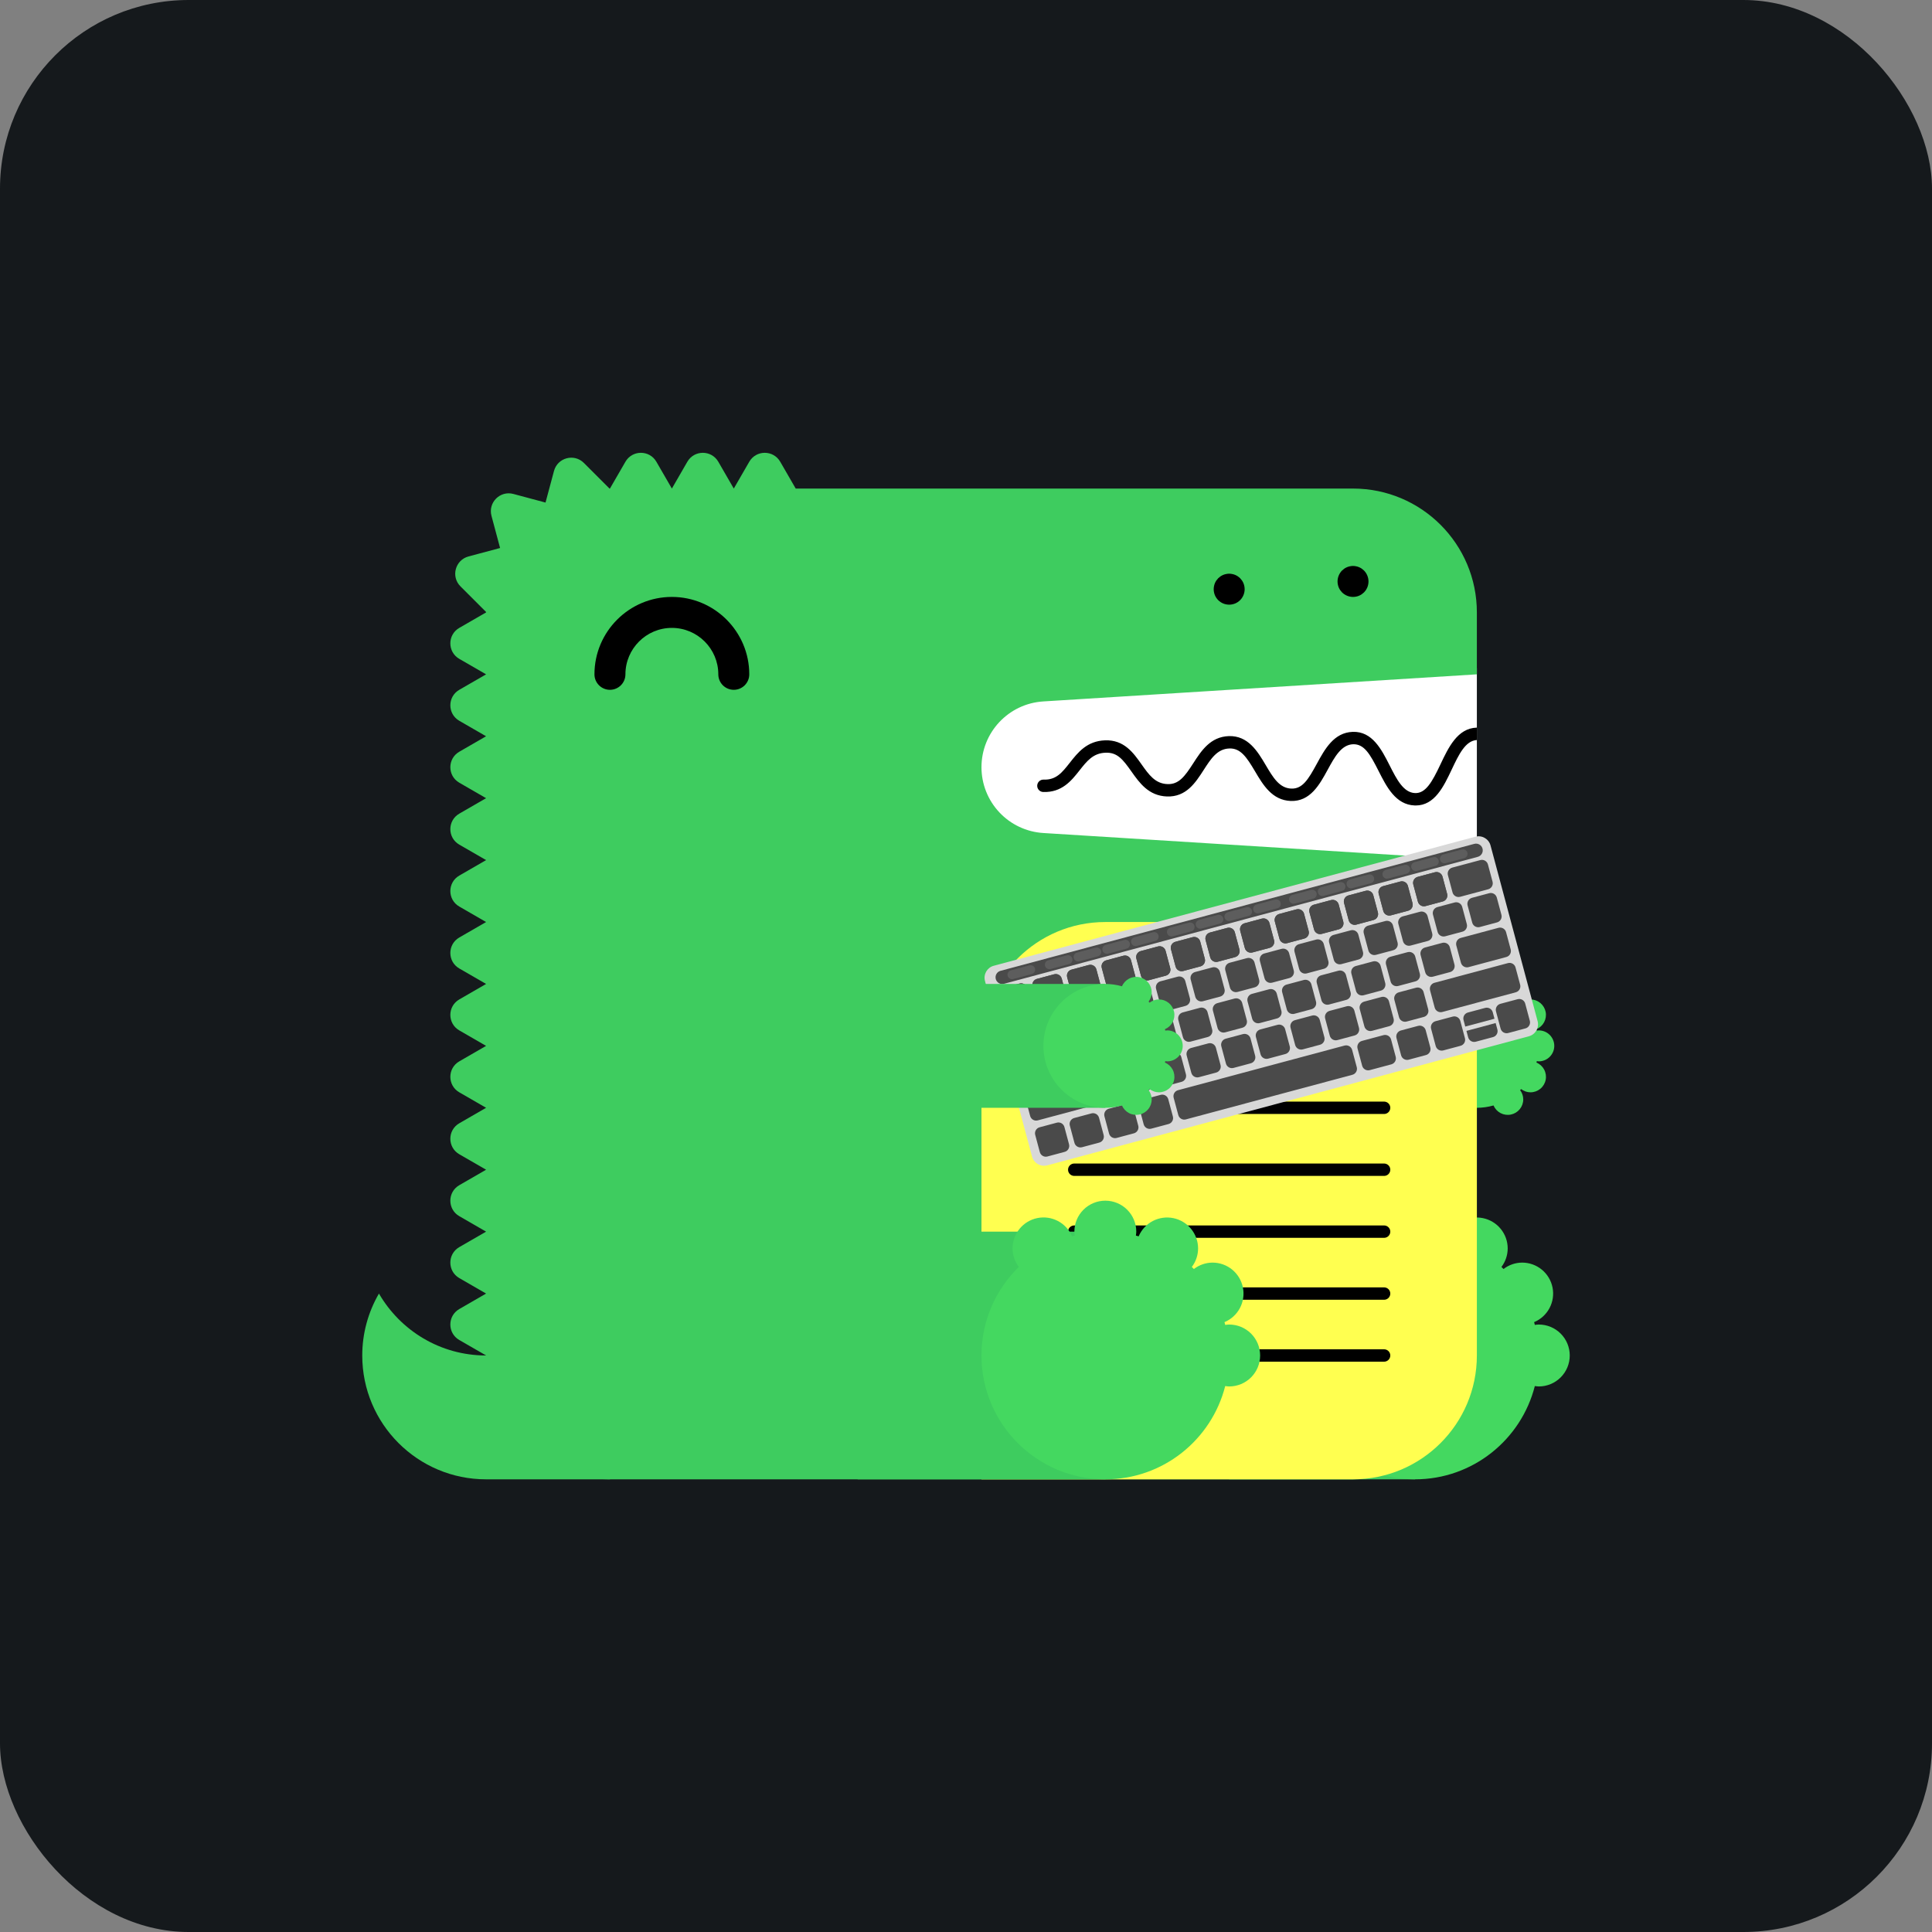 <svg width="256" height="256" viewBox="0 0 256 256" fill="none" xmlns="http://www.w3.org/2000/svg" id="docusaurus">
<rect x="0" y="0" width="256" height="256" fill="#808080" stroke="none"/>
<style>
#docusaurus {
    rect {fill: #15191C}

    @media (prefers-color-scheme: light) {
        rect {fill: #F4F2ED}
    }
}
</style>
<rect width="256" height="256" rx="25" fill="#15191C"/>
<path fill-rule="evenodd" clip-rule="evenodd" d="M126.769 88.532H195.692V116.43H126.769V88.532Z" fill="white"/>
<path fill-rule="evenodd" clip-rule="evenodd" d="M64.41 179.609C58.34 179.609 53.052 176.305 50.213 171.404C48.764 173.896 48 176.727 48 179.609C48 188.673 55.347 196.019 64.41 196.019H80.82V179.609H64.41Z" fill="#3ECC5F"/>
<path fill-rule="evenodd" clip-rule="evenodd" d="M138.24 92.943L195.692 89.353V81.148C195.692 72.084 188.345 64.737 179.282 64.737H105.436L103.385 61.185C102.472 59.605 100.194 59.605 99.282 61.185L97.231 64.737L95.18 61.185C94.268 59.605 91.989 59.605 91.077 61.185L89.026 64.737L86.974 61.185C86.063 59.605 83.783 59.605 82.872 61.185L80.82 64.737C80.802 64.737 80.786 64.74 80.767 64.74L77.369 61.342C76.08 60.053 73.88 60.642 73.407 62.404L72.284 66.592L68.024 65.45C66.261 64.978 64.651 66.589 65.123 68.351L66.264 72.612L62.078 73.734C60.315 74.206 59.725 76.408 61.014 77.697L64.413 81.095C64.413 81.112 64.41 81.13 64.41 81.148L60.857 83.199C59.278 84.111 59.278 86.39 60.857 87.302L64.41 89.353L60.857 91.404C59.278 92.316 59.278 94.595 60.857 95.507L64.41 97.558L60.857 99.609C59.278 100.521 59.278 102.8 60.857 103.712L64.41 105.763L60.857 107.814C59.278 108.726 59.278 111.005 60.857 111.917L64.41 113.968L60.857 116.019C59.278 116.931 59.278 119.21 60.857 120.122L64.41 122.173L60.857 124.225C59.278 125.136 59.278 127.416 60.857 128.327L64.41 130.378L60.857 132.43C59.278 133.341 59.278 135.621 60.857 136.532L64.41 138.584L60.857 140.635C59.278 141.546 59.278 143.826 60.857 144.737L64.41 146.789L60.857 148.84C59.278 149.752 59.278 152.031 60.857 152.943L64.41 154.994L60.857 157.045C59.278 157.957 59.278 160.236 60.857 161.148L64.41 163.199L60.857 165.25C59.278 166.162 59.278 168.441 60.857 169.353L64.41 171.404L60.857 173.455C59.278 174.367 59.278 176.646 60.857 177.558L64.41 179.609C64.41 188.673 71.757 196.019 80.82 196.019H179.282C188.345 196.019 195.692 188.673 195.692 179.609V113.968L138.24 110.378C136.022 110.239 133.941 109.26 132.42 107.641C130.898 106.021 130.051 103.883 130.051 101.661C130.051 97.048 133.637 93.231 138.24 92.943Z" fill="#3ECC5F"/>
<path fill-rule="evenodd" clip-rule="evenodd" d="M162.872 196.019H187.487V163.199H162.872V196.019Z" fill="#3ECC5F"/>
<path fill-rule="evenodd" clip-rule="evenodd" d="M203.897 175.507C203.718 175.507 203.546 175.537 203.373 175.559C203.342 175.436 203.312 175.312 203.278 175.189C204.152 174.824 204.873 174.167 205.318 173.33C205.763 172.493 205.904 171.528 205.718 170.599C205.532 169.669 205.03 168.833 204.297 168.232C203.564 167.631 202.646 167.302 201.698 167.302C200.802 167.305 199.933 167.604 199.224 168.152C199.133 168.059 199.041 167.967 198.949 167.876C199.485 167.171 199.776 166.311 199.778 165.425C199.778 164.48 199.451 163.564 198.853 162.832C198.255 162.1 197.422 161.597 196.496 161.408C195.57 161.219 194.607 161.355 193.77 161.794C192.933 162.234 192.273 162.948 191.902 163.818C191.781 163.783 191.659 163.754 191.537 163.723C191.559 163.55 191.59 163.379 191.59 163.199C191.59 162.111 191.158 161.067 190.388 160.298C189.619 159.529 188.575 159.096 187.487 159.096C186.399 159.096 185.356 159.529 184.586 160.298C183.817 161.067 183.385 162.111 183.385 163.199C183.385 163.379 183.415 163.55 183.437 163.723C183.316 163.754 183.193 163.783 183.072 163.818C182.702 162.947 182.043 162.23 181.205 161.79C180.368 161.349 179.404 161.212 178.477 161.401C177.55 161.59 176.716 162.094 176.119 162.828C175.521 163.561 175.195 164.479 175.196 165.425C175.196 166.348 175.511 167.19 176.025 167.876C172.976 170.856 171.077 175.009 171.077 179.609C171.077 188.673 178.424 196.019 187.487 196.019C195.15 196.019 201.567 190.76 203.373 183.659C203.546 183.681 203.718 183.712 203.897 183.712C204.986 183.712 206.029 183.28 206.798 182.51C207.568 181.741 208 180.697 208 179.609C208 178.521 207.568 177.478 206.798 176.708C206.029 175.939 204.986 175.507 203.897 175.507Z" fill="#44D860"/>
<path fill-rule="evenodd" clip-rule="evenodd" d="M171.077 146.789H195.692V130.378H171.077V146.789Z" fill="#3ECC5F"/>
<path fill-rule="evenodd" clip-rule="evenodd" d="M203.897 140.635C204.441 140.635 204.963 140.419 205.348 140.034C205.733 139.649 205.949 139.128 205.949 138.584C205.949 138.04 205.733 137.518 205.348 137.133C204.963 136.748 204.441 136.532 203.897 136.532C203.808 136.532 203.722 136.548 203.636 136.559C203.619 136.497 203.605 136.435 203.588 136.374C204.025 136.191 204.385 135.862 204.606 135.444C204.828 135.025 204.899 134.543 204.806 134.079C204.713 133.614 204.462 133.197 204.096 132.896C203.73 132.595 203.272 132.431 202.798 132.43C202.331 132.43 201.905 132.591 201.561 132.855C201.515 132.808 201.47 132.762 201.423 132.717C201.68 132.375 201.838 131.953 201.838 131.491C201.838 131.018 201.674 130.56 201.375 130.194C201.076 129.828 200.66 129.576 200.197 129.482C199.733 129.387 199.252 129.456 198.833 129.676C198.415 129.895 198.085 130.253 197.899 130.688C197.181 130.485 196.439 130.381 195.692 130.378C191.161 130.378 187.487 134.053 187.487 138.584C187.487 143.114 191.161 146.789 195.692 146.789C196.459 146.789 197.196 146.675 197.899 146.479C198.085 146.914 198.415 147.272 198.833 147.492C199.252 147.711 199.733 147.78 200.197 147.685C200.66 147.591 201.076 147.339 201.375 146.973C201.674 146.607 201.838 146.149 201.838 145.676C201.838 145.214 201.68 144.792 201.423 144.45C201.47 144.405 201.515 144.359 201.561 144.312C201.905 144.576 202.331 144.737 202.798 144.737C203.272 144.737 203.731 144.573 204.098 144.273C204.465 143.972 204.716 143.554 204.809 143.089C204.902 142.624 204.831 142.142 204.609 141.723C204.386 141.304 204.026 140.976 203.588 140.793C203.605 140.733 203.619 140.67 203.636 140.609C203.722 140.619 203.808 140.635 203.897 140.635Z" fill="#44D860"/>
<path fill-rule="evenodd" clip-rule="evenodd" d="M97.231 91.404C96.687 91.404 96.165 91.188 95.78 90.803C95.396 90.419 95.18 89.897 95.18 89.353C95.18 85.959 92.419 83.199 89.026 83.199C85.632 83.199 82.872 85.959 82.872 89.353C82.872 89.897 82.656 90.419 82.271 90.803C81.886 91.188 81.365 91.404 80.82 91.404C80.276 91.404 79.755 91.188 79.37 90.803C78.985 90.419 78.769 89.897 78.769 89.353C78.769 83.697 83.37 79.096 89.026 79.096C94.681 79.096 99.282 83.697 99.282 89.353C99.282 89.897 99.066 90.419 98.681 90.803C98.297 91.188 97.775 91.404 97.231 91.404Z" fill="black"/>
<path fill-rule="evenodd" clip-rule="evenodd" d="M130.051 196.019H179.282C188.345 196.019 195.692 188.673 195.692 179.609V122.173H146.462C137.398 122.173 130.051 129.52 130.051 138.584V196.019Z" fill="#FFFF50"/>
<path fill-rule="evenodd" clip-rule="evenodd" d="M183.401 147.609H142.343C142.125 147.609 141.916 147.523 141.762 147.369C141.608 147.215 141.522 147.006 141.522 146.789C141.522 146.571 141.608 146.362 141.762 146.209C141.916 146.055 142.125 145.968 142.343 145.968H183.401C183.619 145.968 183.827 146.055 183.981 146.209C184.135 146.362 184.222 146.571 184.222 146.789C184.222 147.006 184.135 147.215 183.981 147.369C183.827 147.523 183.619 147.609 183.401 147.609ZM183.401 164.019H142.343C142.125 164.019 141.916 163.933 141.762 163.779C141.608 163.625 141.522 163.417 141.522 163.199C141.522 162.981 141.608 162.773 141.762 162.619C141.916 162.465 142.125 162.378 142.343 162.378H183.401C183.619 162.378 183.827 162.465 183.981 162.619C184.135 162.773 184.222 162.981 184.222 163.199C184.222 163.417 184.135 163.625 183.981 163.779C183.827 163.933 183.619 164.019 183.401 164.019ZM183.401 180.43H142.343C142.125 180.43 141.916 180.343 141.762 180.189C141.608 180.036 141.522 179.827 141.522 179.609C141.522 179.392 141.608 179.183 141.762 179.029C141.916 178.875 142.125 178.789 142.343 178.789H183.401C183.619 178.789 183.827 178.875 183.981 179.029C184.135 179.183 184.222 179.392 184.222 179.609C184.222 179.827 184.135 180.036 183.981 180.189C183.827 180.343 183.619 180.43 183.401 180.43ZM183.401 139.557H142.343C142.125 139.557 141.916 139.47 141.762 139.316C141.608 139.163 141.522 138.954 141.522 138.736C141.522 138.519 141.608 138.31 141.762 138.156C141.916 138.002 142.125 137.916 142.343 137.916H183.401C183.619 137.916 183.827 138.002 183.981 138.156C184.135 138.31 184.222 138.519 184.222 138.736C184.222 138.954 184.135 139.163 183.981 139.316C183.827 139.47 183.619 139.557 183.401 139.557ZM183.401 155.814H142.343C142.125 155.814 141.916 155.728 141.762 155.574C141.608 155.42 141.522 155.211 141.522 154.994C141.522 154.776 141.608 154.568 141.762 154.414C141.916 154.26 142.125 154.173 142.343 154.173H183.401C183.619 154.173 183.827 154.26 183.981 154.414C184.135 154.568 184.222 154.776 184.222 154.994C184.222 155.211 184.135 155.42 183.981 155.574C183.827 155.728 183.619 155.814 183.401 155.814ZM183.401 172.225H142.343C142.125 172.225 141.916 172.138 141.762 171.984C141.608 171.83 141.522 171.622 141.522 171.404C141.522 171.186 141.608 170.978 141.762 170.824C141.916 170.67 142.125 170.584 142.343 170.584H183.401C183.619 170.584 183.827 170.67 183.981 170.824C184.135 170.978 184.222 171.186 184.222 171.404C184.222 171.622 184.135 171.83 183.981 171.984C183.827 172.138 183.619 172.225 183.401 172.225ZM195.692 96.418C195.682 96.418 195.674 96.413 195.664 96.414C193.129 96.5 191.929 99.037 190.871 101.274C189.767 103.613 188.912 105.133 187.513 105.087C185.963 105.031 185.077 103.28 184.138 101.427C183.06 99.299 181.829 96.885 179.245 96.975C176.746 97.061 175.542 99.268 174.48 101.215C173.351 103.289 172.582 104.55 171.099 104.492C169.518 104.435 168.678 103.011 167.705 101.363C166.622 99.529 165.369 97.466 162.835 97.537C160.378 97.621 159.171 99.493 158.106 101.147C156.98 102.895 156.19 103.96 154.689 103.896C153.07 103.839 152.234 102.657 151.266 101.29C150.18 99.753 148.956 98.013 146.43 98.098C144.027 98.18 142.82 99.714 141.756 101.066C140.745 102.35 139.956 103.366 138.286 103.302C138.068 103.294 137.857 103.373 137.697 103.521C137.538 103.669 137.444 103.875 137.436 104.093C137.428 104.31 137.507 104.522 137.655 104.681C137.804 104.841 138.009 104.935 138.227 104.943C140.702 105.025 141.956 103.466 143.045 102.081C144.011 100.854 144.844 99.795 146.485 99.739C148.066 99.672 148.807 100.654 149.927 102.237C150.992 103.742 152.199 105.449 154.63 105.537C157.176 105.622 158.401 103.719 159.486 102.035C160.455 100.531 161.292 99.232 162.891 99.177C164.362 99.122 165.163 100.285 166.292 102.197C167.356 104 168.561 106.042 171.04 106.132C173.604 106.221 174.842 103.983 175.921 102.001C176.856 100.288 177.738 98.67 179.301 98.616C180.772 98.581 181.539 99.924 182.674 102.168C183.734 104.263 184.936 106.636 187.454 106.727L187.592 106.73C190.106 106.73 191.299 104.207 192.355 101.976C193.29 99.998 194.174 98.136 195.692 98.059V96.418Z" fill="black"/>
<path fill-rule="evenodd" clip-rule="evenodd" d="M113.641 196.019H146.462V163.199H113.641V196.019Z" fill="#3ECC5F"/>
<path d="M195.494 110.869L131.676 127.969C130.8 128.203 130.281 129.103 130.515 129.979L136.752 153.253C136.987 154.129 137.886 154.648 138.762 154.414L202.58 137.314C203.455 137.079 203.975 136.179 203.74 135.304L197.504 112.029C197.269 111.154 196.369 110.634 195.494 110.869Z" fill="#D8D8D8"/>
<path d="M150.937 140.71L148.652 141.322C148.214 141.44 147.954 141.89 148.071 142.327L148.684 144.612C148.801 145.05 149.251 145.31 149.689 145.192L151.974 144.58C152.411 144.463 152.671 144.013 152.554 143.575L151.941 141.29C151.824 140.853 151.374 140.593 150.937 140.71Z" fill="#4A4A4A"/>
<path d="M155.523 139.481L153.238 140.093C152.8 140.211 152.541 140.661 152.658 141.098L153.27 143.383C153.387 143.821 153.837 144.081 154.275 143.963L156.56 143.351C156.998 143.234 157.257 142.784 157.14 142.346L156.528 140.061C156.411 139.624 155.961 139.364 155.523 139.481Z" fill="#4A4A4A"/>
<path d="M160.11 138.252L157.825 138.864C157.387 138.982 157.127 139.432 157.244 139.869L157.857 142.154C157.974 142.592 158.424 142.852 158.862 142.734L161.147 142.122C161.584 142.005 161.844 141.555 161.727 141.117L161.114 138.832C160.997 138.395 160.547 138.135 160.11 138.252Z" fill="#4A4A4A"/>
<path d="M164.696 137.023L162.411 137.635C161.973 137.753 161.714 138.203 161.831 138.64L162.443 140.925C162.56 141.363 163.01 141.623 163.448 141.506L165.733 140.893C166.171 140.776 166.431 140.326 166.313 139.888L165.701 137.603C165.584 137.166 165.134 136.906 164.696 137.023Z" fill="#4A4A4A"/>
<path d="M169.283 135.794L166.998 136.407C166.56 136.524 166.3 136.974 166.417 137.411L167.03 139.696C167.147 140.134 167.597 140.394 168.035 140.277L170.32 139.664C170.757 139.547 171.017 139.097 170.9 138.659L170.288 136.374C170.17 135.937 169.72 135.677 169.283 135.794Z" fill="#4A4A4A"/>
<path d="M173.869 134.565L171.584 135.178C171.146 135.295 170.887 135.745 171.004 136.182L171.616 138.467C171.733 138.905 172.183 139.165 172.621 139.048L174.906 138.435C175.344 138.318 175.604 137.868 175.486 137.43L174.874 135.146C174.757 134.708 174.307 134.448 173.869 134.565Z" fill="#4A4A4A"/>
<path d="M178.456 133.336L176.171 133.949C175.733 134.066 175.473 134.516 175.59 134.954L176.203 137.238C176.32 137.676 176.77 137.936 177.208 137.819L179.493 137.206C179.93 137.089 180.19 136.639 180.073 136.201L179.461 133.917C179.343 133.479 178.893 133.219 178.456 133.336Z" fill="#4A4A4A"/>
<path d="M183.042 132.107L180.757 132.72C180.319 132.837 180.06 133.287 180.177 133.725L180.789 136.01C180.907 136.447 181.356 136.707 181.794 136.59L184.079 135.977C184.517 135.86 184.777 135.41 184.659 134.973L184.047 132.688C183.93 132.25 183.48 131.99 183.042 132.107Z" fill="#4A4A4A"/>
<path d="M187.629 130.878L185.344 131.491C184.906 131.608 184.646 132.058 184.763 132.496L185.376 134.781C185.493 135.218 185.943 135.478 186.381 135.361L188.666 134.749C189.103 134.631 189.363 134.181 189.246 133.744L188.634 131.459C188.516 131.021 188.066 130.761 187.629 130.878Z" fill="#4A4A4A"/>
<path fill-rule="evenodd" clip-rule="evenodd" d="M136.469 144.587L146.207 141.978C146.417 141.922 146.641 141.951 146.829 142.06C147.018 142.169 147.155 142.348 147.212 142.558L147.824 144.843C147.88 145.053 147.851 145.277 147.742 145.465C147.633 145.654 147.454 145.791 147.244 145.848L137.506 148.457C137.296 148.513 137.072 148.483 136.884 148.375C136.695 148.266 136.558 148.087 136.501 147.876L135.889 145.592C135.833 145.381 135.862 145.157 135.971 144.969C136.08 144.78 136.259 144.643 136.469 144.587L136.469 144.587ZM190.073 130.224L199.811 127.615C200.021 127.559 200.245 127.588 200.434 127.697C200.622 127.806 200.76 127.985 200.816 128.195L201.428 130.479C201.484 130.69 201.455 130.914 201.346 131.102C201.237 131.29 201.058 131.428 200.848 131.484L191.109 134.094C190.899 134.15 190.675 134.121 190.486 134.012C190.298 133.903 190.16 133.724 190.104 133.514L189.492 131.229C189.436 131.018 189.465 130.795 189.574 130.606C189.683 130.418 189.862 130.28 190.072 130.224L190.073 130.224Z" fill="#4A4A4A"/>
<path fill-rule="evenodd" clip-rule="evenodd" d="M133.988 135.326L137.705 134.33C137.915 134.273 138.139 134.303 138.327 134.412C138.516 134.52 138.653 134.7 138.71 134.91L139.322 137.194C139.378 137.404 139.349 137.628 139.24 137.817C139.131 138.005 138.952 138.143 138.742 138.199L135.025 139.195C134.814 139.251 134.59 139.222 134.402 139.113C134.213 139.004 134.076 138.825 134.02 138.615L133.408 136.331C133.351 136.12 133.381 135.896 133.49 135.708C133.598 135.519 133.778 135.382 133.988 135.326Z" fill="#4A4A4A"/>
<path d="M142.292 133.1L140.007 133.713C139.569 133.83 139.31 134.28 139.427 134.718L140.039 137.003C140.157 137.44 140.606 137.7 141.044 137.583L143.329 136.97C143.767 136.853 144.027 136.403 143.909 135.966L143.297 133.681C143.18 133.243 142.73 132.983 142.292 133.1Z" fill="#4A4A4A"/>
<path d="M146.879 131.871L144.594 132.484C144.156 132.601 143.896 133.051 144.014 133.489L144.626 135.774C144.743 136.211 145.193 136.471 145.631 136.354L147.916 135.742C148.353 135.624 148.613 135.174 148.496 134.737L147.884 132.452C147.766 132.014 147.316 131.754 146.879 131.871Z" fill="#4A4A4A"/>
<path d="M151.465 130.643L149.18 131.255C148.743 131.372 148.483 131.822 148.6 132.26L149.212 134.545C149.33 134.982 149.78 135.242 150.217 135.125L152.502 134.513C152.94 134.395 153.2 133.945 153.082 133.508L152.47 131.223C152.353 130.785 151.903 130.525 151.465 130.643Z" fill="#4A4A4A"/>
<path d="M156.052 129.414L153.767 130.026C153.329 130.143 153.069 130.593 153.187 131.031L153.799 133.316C153.916 133.753 154.366 134.013 154.804 133.896L157.089 133.284C157.526 133.166 157.786 132.716 157.669 132.279L157.057 129.994C156.939 129.556 156.489 129.296 156.052 129.414Z" fill="#4A4A4A"/>
<path d="M160.638 128.185L158.353 128.797C157.916 128.914 157.656 129.364 157.773 129.802L158.385 132.087C158.503 132.524 158.953 132.784 159.39 132.667L161.675 132.055C162.113 131.937 162.373 131.487 162.255 131.05L161.643 128.765C161.526 128.327 161.076 128.067 160.638 128.185Z" fill="#4A4A4A"/>
<path d="M165.225 126.956L162.94 127.568C162.502 127.685 162.242 128.135 162.36 128.573L162.972 130.858C163.089 131.295 163.539 131.555 163.977 131.438L166.262 130.826C166.699 130.708 166.959 130.259 166.842 129.821L166.23 127.536C166.112 127.098 165.662 126.838 165.225 126.956Z" fill="#4A4A4A"/>
<path d="M169.811 125.727L167.526 126.339C167.089 126.456 166.829 126.906 166.946 127.344L167.558 129.629C167.676 130.067 168.126 130.326 168.563 130.209L170.848 129.597C171.286 129.479 171.546 129.03 171.428 128.592L170.816 126.307C170.699 125.869 170.249 125.609 169.811 125.727Z" fill="#4A4A4A"/>
<path d="M174.398 124.498L172.113 125.11C171.675 125.227 171.415 125.677 171.533 126.115L172.145 128.4C172.262 128.838 172.712 129.097 173.15 128.98L175.435 128.368C175.872 128.251 176.132 127.801 176.015 127.363L175.403 125.078C175.285 124.64 174.835 124.38 174.398 124.498Z" fill="#4A4A4A"/>
<path d="M178.983 123.269L176.699 123.881C176.261 123.999 176.001 124.448 176.118 124.886L176.731 127.171C176.848 127.609 177.298 127.869 177.736 127.751L180.02 127.139C180.458 127.022 180.718 126.572 180.601 126.134L179.988 123.849C179.871 123.411 179.421 123.152 178.983 123.269Z" fill="#4A4A4A"/>
<path d="M183.57 122.04L181.285 122.652C180.847 122.77 180.588 123.22 180.705 123.657L181.317 125.942C181.434 126.38 181.884 126.64 182.322 126.522L184.607 125.91C185.045 125.793 185.304 125.343 185.187 124.905L184.575 122.62C184.458 122.183 184.008 121.923 183.57 122.04Z" fill="#4A4A4A"/>
<path d="M188.156 120.811L185.872 121.423C185.434 121.541 185.174 121.991 185.291 122.428L185.904 124.713C186.021 125.151 186.471 125.411 186.909 125.293L189.193 124.681C189.631 124.564 189.891 124.114 189.774 123.676L189.161 121.391C189.044 120.954 188.594 120.694 188.156 120.811Z" fill="#4A4A4A"/>
<path d="M192.743 119.582L190.458 120.194C190.02 120.312 189.761 120.762 189.878 121.199L190.49 123.484C190.607 123.922 191.057 124.182 191.495 124.064L193.78 123.452C194.218 123.335 194.477 122.885 194.36 122.447L193.748 120.162C193.631 119.725 193.181 119.465 192.743 119.582Z" fill="#4A4A4A"/>
<path d="M197.33 118.353L195.045 118.965C194.607 119.083 194.347 119.533 194.464 119.97L195.077 122.255C195.194 122.693 195.644 122.953 196.082 122.836L198.366 122.223C198.804 122.106 199.064 121.656 198.947 121.218L198.334 118.933C198.217 118.496 197.767 118.236 197.33 118.353Z" fill="#4A4A4A"/>
<path fill-rule="evenodd" clip-rule="evenodd" d="M197.191 117.835L193.473 118.831C193.263 118.887 193.039 118.858 192.85 118.749C192.662 118.64 192.524 118.461 192.468 118.251L191.856 115.966C191.799 115.756 191.829 115.532 191.938 115.343C192.046 115.155 192.226 115.017 192.436 114.961L196.154 113.965C196.364 113.909 196.588 113.938 196.776 114.047C196.965 114.156 197.102 114.335 197.159 114.545L197.771 116.83C197.827 117.04 197.798 117.264 197.689 117.453C197.58 117.641 197.401 117.779 197.191 117.835Z" fill="#4A4A4A"/>
<path d="M188.886 120.06L191.171 119.448C191.609 119.331 191.869 118.881 191.751 118.443L191.139 116.158C191.022 115.72 190.572 115.46 190.134 115.578L187.849 116.19C187.412 116.307 187.152 116.757 187.269 117.195L187.881 119.48C187.999 119.918 188.449 120.177 188.886 120.06Z" fill="#4A4A4A"/>
<path d="M184.3 121.289L186.585 120.677C187.022 120.559 187.282 120.11 187.165 119.672L186.553 117.387C186.435 116.949 185.985 116.689 185.548 116.807L183.263 117.419C182.825 117.536 182.565 117.986 182.683 118.424L183.295 120.709C183.412 121.147 183.862 121.406 184.3 121.289Z" fill="#4A4A4A"/>
<path d="M179.713 122.518L181.998 121.906C182.436 121.788 182.696 121.339 182.578 120.901L181.966 118.616C181.849 118.178 181.399 117.918 180.961 118.036L178.676 118.648C178.239 118.765 177.979 119.215 178.096 119.653L178.708 121.938C178.826 122.375 179.276 122.635 179.713 122.518Z" fill="#4A4A4A"/>
<path d="M175.127 123.747L177.412 123.135C177.849 123.017 178.109 122.567 177.992 122.13L177.38 119.845C177.262 119.407 176.812 119.147 176.375 119.265L174.09 119.877C173.652 119.994 173.392 120.444 173.51 120.882L174.122 123.167C174.239 123.604 174.689 123.864 175.127 123.747Z" fill="#4A4A4A"/>
<path d="M170.54 124.976L172.825 124.364C173.263 124.246 173.523 123.796 173.405 123.359L172.793 121.074C172.676 120.636 172.226 120.376 171.788 120.494L169.503 121.106C169.066 121.223 168.806 121.673 168.923 122.111L169.535 124.396C169.653 124.833 170.102 125.093 170.54 124.976Z" fill="#4A4A4A"/>
<path d="M165.954 126.205L168.239 125.593C168.676 125.475 168.936 125.025 168.819 124.588L168.207 122.303C168.089 121.865 167.639 121.605 167.202 121.723L164.917 122.335C164.479 122.452 164.219 122.902 164.337 123.34L164.949 125.625C165.066 126.062 165.516 126.322 165.954 126.205Z" fill="#4A4A4A"/>
<path d="M161.367 127.434L163.652 126.822C164.09 126.704 164.35 126.254 164.232 125.817L163.62 123.532C163.503 123.094 163.053 122.834 162.615 122.951L160.33 123.564C159.892 123.681 159.633 124.131 159.75 124.569L160.362 126.854C160.48 127.291 160.929 127.551 161.367 127.434Z" fill="#4A4A4A"/>
<path d="M156.781 128.663L159.066 128.05C159.503 127.933 159.763 127.483 159.646 127.046L159.034 124.761C158.916 124.323 158.466 124.063 158.029 124.18L155.744 124.793C155.306 124.91 155.046 125.36 155.164 125.798L155.776 128.083C155.893 128.52 156.343 128.78 156.781 128.663Z" fill="#4A4A4A"/>
<path d="M152.194 129.892L154.479 129.279C154.917 129.162 155.177 128.712 155.059 128.274L154.447 125.99C154.33 125.552 153.88 125.292 153.442 125.409L151.157 126.022C150.719 126.139 150.46 126.589 150.577 127.027L151.189 129.311C151.307 129.749 151.756 130.009 152.194 129.892Z" fill="#4A4A4A"/>
<path d="M147.608 131.121L149.893 130.508C150.33 130.391 150.59 129.941 150.473 129.503L149.861 127.219C149.743 126.781 149.293 126.521 148.856 126.638L146.571 127.251C146.133 127.368 145.873 127.818 145.99 128.255L146.603 130.54C146.72 130.978 147.17 131.238 147.608 131.121Z" fill="#4A4A4A"/>
<path d="M143.021 132.35L145.306 131.737C145.744 131.62 146.004 131.17 145.886 130.732L145.274 128.447C145.157 128.01 144.707 127.75 144.269 127.867L141.984 128.48C141.546 128.597 141.287 129.047 141.404 129.484L142.016 131.769C142.133 132.207 142.583 132.467 143.021 132.35Z" fill="#4A4A4A"/>
<path d="M138.435 133.579L140.72 132.966C141.157 132.849 141.417 132.399 141.3 131.961L140.687 129.676C140.57 129.239 140.12 128.979 139.683 129.096L137.398 129.708C136.96 129.826 136.7 130.276 136.817 130.713L137.43 132.998C137.547 133.436 137.997 133.696 138.435 133.579Z" fill="#4A4A4A"/>
<path d="M133.849 134.807L136.134 134.195C136.572 134.078 136.831 133.628 136.714 133.19L136.102 130.905C135.984 130.467 135.535 130.208 135.097 130.325L132.812 130.937C132.374 131.055 132.114 131.504 132.232 131.942L132.844 134.227C132.961 134.665 133.411 134.925 133.849 134.807Z" fill="#4A4A4A"/>
<path d="M188.886 120.06L191.171 119.448C191.609 119.331 191.869 118.881 191.751 118.443L191.139 116.158C191.022 115.72 190.572 115.46 190.134 115.578L187.849 116.19C187.412 116.307 187.152 116.757 187.269 117.195L187.881 119.48C187.999 119.918 188.449 120.177 188.886 120.06Z" fill="#4A4A4A"/>
<path d="M184.3 121.289L186.585 120.677C187.022 120.559 187.282 120.11 187.165 119.672L186.553 117.387C186.435 116.949 185.985 116.689 185.548 116.807L183.263 117.419C182.825 117.536 182.565 117.986 182.683 118.424L183.295 120.709C183.412 121.147 183.862 121.406 184.3 121.289Z" fill="#4A4A4A"/>
<path d="M179.713 122.518L181.998 121.906C182.436 121.788 182.696 121.339 182.578 120.901L181.966 118.616C181.849 118.178 181.399 117.918 180.961 118.036L178.676 118.648C178.239 118.765 177.979 119.215 178.096 119.653L178.708 121.938C178.826 122.375 179.276 122.635 179.713 122.518Z" fill="#4A4A4A"/>
<path d="M175.127 123.747L177.412 123.135C177.849 123.017 178.109 122.567 177.992 122.13L177.38 119.845C177.262 119.407 176.812 119.147 176.375 119.265L174.09 119.877C173.652 119.994 173.392 120.444 173.51 120.882L174.122 123.167C174.239 123.604 174.689 123.864 175.127 123.747Z" fill="#4A4A4A"/>
<path d="M170.54 124.976L172.825 124.364C173.263 124.246 173.523 123.796 173.405 123.359L172.793 121.074C172.676 120.636 172.226 120.376 171.788 120.494L169.503 121.106C169.066 121.223 168.806 121.673 168.923 122.111L169.535 124.396C169.653 124.833 170.102 125.093 170.54 124.976Z" fill="#4A4A4A"/>
<path d="M165.954 126.205L168.239 125.593C168.676 125.475 168.936 125.025 168.819 124.588L168.207 122.303C168.089 121.865 167.639 121.605 167.202 121.723L164.917 122.335C164.479 122.452 164.219 122.902 164.337 123.34L164.949 125.625C165.066 126.062 165.516 126.322 165.954 126.205Z" fill="#4A4A4A"/>
<path d="M161.367 127.434L163.652 126.822C164.09 126.704 164.35 126.254 164.232 125.817L163.62 123.532C163.503 123.094 163.053 122.834 162.615 122.951L160.33 123.564C159.892 123.681 159.633 124.131 159.75 124.569L160.362 126.854C160.48 127.291 160.929 127.551 161.367 127.434Z" fill="#4A4A4A"/>
<path d="M156.781 128.663L159.066 128.05C159.503 127.933 159.763 127.483 159.646 127.046L159.034 124.761C158.916 124.323 158.466 124.063 158.029 124.18L155.744 124.793C155.306 124.91 155.046 125.36 155.164 125.798L155.776 128.083C155.893 128.52 156.343 128.78 156.781 128.663Z" fill="#4A4A4A"/>
<path d="M152.194 129.892L154.479 129.279C154.917 129.162 155.177 128.712 155.059 128.274L154.447 125.99C154.33 125.552 153.88 125.292 153.442 125.409L151.157 126.022C150.719 126.139 150.46 126.589 150.577 127.027L151.189 129.311C151.307 129.749 151.756 130.009 152.194 129.892Z" fill="#4A4A4A"/>
<path d="M147.608 131.121L149.893 130.508C150.33 130.391 150.59 129.941 150.473 129.503L149.861 127.219C149.743 126.781 149.293 126.521 148.856 126.638L146.571 127.251C146.133 127.368 145.873 127.818 145.99 128.255L146.603 130.54C146.72 130.978 147.17 131.238 147.608 131.121Z" fill="#4A4A4A"/>
<path d="M143.021 132.35L145.306 131.737C145.744 131.62 146.004 131.17 145.886 130.732L145.274 128.447C145.157 128.01 144.707 127.75 144.269 127.867L141.984 128.48C141.546 128.597 141.287 129.047 141.404 129.484L142.016 131.769C142.133 132.207 142.583 132.467 143.021 132.35Z" fill="#4A4A4A"/>
<path d="M138.435 133.579L140.72 132.966C141.157 132.849 141.417 132.399 141.3 131.961L140.687 129.676C140.57 129.239 140.12 128.979 139.683 129.096L137.398 129.708C136.96 129.826 136.7 130.276 136.817 130.713L137.43 132.998C137.547 133.436 137.997 133.696 138.435 133.579Z" fill="#4A4A4A"/>
<path d="M133.849 134.807L136.134 134.195C136.572 134.078 136.831 133.628 136.714 133.19L136.102 130.905C135.984 130.467 135.535 130.208 135.097 130.325L132.812 130.937C132.374 131.055 132.114 131.504 132.232 131.942L132.844 134.227C132.961 134.665 133.411 134.925 133.849 134.807Z" fill="#4A4A4A"/>
<path fill-rule="evenodd" clip-rule="evenodd" d="M135.217 139.911L140.511 138.493C140.721 138.436 140.945 138.466 141.133 138.575C141.322 138.684 141.459 138.863 141.516 139.073L142.128 141.358C142.184 141.568 142.155 141.792 142.046 141.98C141.937 142.169 141.758 142.306 141.548 142.363L136.253 143.781C136.043 143.838 135.819 143.808 135.631 143.699C135.442 143.591 135.305 143.411 135.249 143.201L134.637 140.917C134.58 140.707 134.61 140.483 134.718 140.294C134.827 140.106 135.007 139.968 135.217 139.912L135.217 139.911Z" fill="#4A4A4A"/>
<path d="M145.241 137.225L142.956 137.838C142.518 137.955 142.258 138.405 142.376 138.842L142.988 141.127C143.105 141.565 143.555 141.825 143.993 141.708L146.278 141.095C146.715 140.978 146.975 140.528 146.858 140.09L146.246 137.806C146.128 137.368 145.678 137.108 145.241 137.225Z" fill="#4A4A4A"/>
<path d="M149.827 135.996L147.542 136.609C147.105 136.726 146.845 137.176 146.962 137.614L147.574 139.898C147.692 140.336 148.142 140.596 148.579 140.479L150.864 139.866C151.302 139.749 151.562 139.299 151.444 138.861L150.832 136.577C150.715 136.139 150.265 135.879 149.827 135.996Z" fill="#4A4A4A"/>
<path d="M154.414 134.767L152.129 135.38C151.691 135.497 151.431 135.947 151.549 136.385L152.161 138.67C152.278 139.107 152.728 139.367 153.166 139.25L155.451 138.637C155.888 138.52 156.148 138.07 156.031 137.633L155.419 135.348C155.301 134.91 154.851 134.65 154.414 134.767Z" fill="#4A4A4A"/>
<path d="M159 133.538L156.715 134.151C156.278 134.268 156.018 134.718 156.135 135.156L156.747 137.441C156.865 137.878 157.315 138.138 157.752 138.021L160.037 137.409C160.475 137.291 160.735 136.841 160.617 136.404L160.005 134.119C159.888 133.681 159.438 133.421 159 133.538Z" fill="#4A4A4A"/>
<path d="M163.587 132.31L161.302 132.922C160.864 133.039 160.604 133.489 160.722 133.927L161.334 136.212C161.451 136.649 161.901 136.909 162.339 136.792L164.624 136.18C165.061 136.062 165.321 135.612 165.204 135.175L164.592 132.89C164.474 132.452 164.024 132.192 163.587 132.31Z" fill="#4A4A4A"/>
<path d="M168.173 131.081L165.888 131.693C165.451 131.81 165.191 132.26 165.308 132.698L165.92 134.983C166.038 135.42 166.488 135.68 166.925 135.563L169.21 134.951C169.648 134.833 169.908 134.383 169.79 133.946L169.178 131.661C169.061 131.223 168.611 130.963 168.173 131.081Z" fill="#4A4A4A"/>
<path d="M172.76 129.852L170.475 130.464C170.037 130.581 169.777 131.031 169.895 131.469L170.507 133.754C170.624 134.191 171.074 134.451 171.512 134.334L173.797 133.722C174.234 133.604 174.494 133.154 174.377 132.717L173.765 130.432C173.647 129.994 173.198 129.734 172.76 129.852Z" fill="#4A4A4A"/>
<path d="M177.346 128.623L175.061 129.235C174.623 129.352 174.363 129.802 174.48 130.24L175.093 132.525C175.21 132.963 175.66 133.222 176.098 133.105L178.382 132.493C178.82 132.376 179.08 131.926 178.963 131.488L178.35 129.203C178.233 128.765 177.783 128.506 177.346 128.623Z" fill="#4A4A4A"/>
<path d="M181.932 127.394L179.647 128.006C179.209 128.123 178.95 128.573 179.067 129.011L179.679 131.296C179.796 131.734 180.246 131.994 180.684 131.876L182.969 131.264C183.407 131.147 183.666 130.697 183.549 130.259L182.937 127.974C182.82 127.536 182.37 127.277 181.932 127.394Z" fill="#4A4A4A"/>
<path d="M186.519 126.165L184.234 126.777C183.796 126.895 183.536 127.344 183.653 127.782L184.266 130.067C184.383 130.505 184.833 130.765 185.271 130.647L187.556 130.035C187.993 129.918 188.253 129.468 188.136 129.03L187.523 126.745C187.406 126.307 186.956 126.048 186.519 126.165Z" fill="#4A4A4A"/>
<path d="M191.105 124.936L188.82 125.548C188.382 125.666 188.123 126.115 188.24 126.553L188.852 128.838C188.969 129.276 189.419 129.536 189.857 129.418L192.142 128.806C192.58 128.689 192.84 128.239 192.722 127.801L192.11 125.516C191.993 125.078 191.543 124.819 191.105 124.936Z" fill="#4A4A4A"/>
<path fill-rule="evenodd" clip-rule="evenodd" d="M193.551 124.281L198.558 122.939C198.768 122.883 198.992 122.912 199.181 123.021C199.369 123.13 199.507 123.309 199.563 123.519L200.175 125.804C200.232 126.014 200.202 126.238 200.093 126.427C199.985 126.615 199.805 126.753 199.595 126.809L194.587 128.151C194.377 128.207 194.153 128.178 193.964 128.069C193.776 127.96 193.639 127.781 193.582 127.571L192.97 125.287C192.914 125.076 192.943 124.852 193.052 124.664C193.161 124.476 193.34 124.338 193.55 124.282L193.551 124.281Z" fill="#4A4A4A"/>
<path d="M140.036 148.759L137.751 149.371C137.314 149.489 137.054 149.938 137.171 150.376L137.783 152.661C137.901 153.099 138.351 153.359 138.788 153.241L141.073 152.629C141.511 152.512 141.771 152.062 141.653 151.624L141.041 149.339C140.924 148.901 140.474 148.642 140.036 148.759Z" fill="#4A4A4A"/>
<path d="M144.623 147.53L142.338 148.142C141.9 148.26 141.64 148.709 141.758 149.147L142.37 151.432C142.487 151.87 142.937 152.13 143.375 152.012L145.66 151.4C146.097 151.283 146.357 150.833 146.24 150.395L145.628 148.11C145.51 147.673 145.06 147.413 144.623 147.53Z" fill="#4A4A4A"/>
<path d="M149.209 146.301L146.924 146.913C146.487 147.031 146.227 147.481 146.344 147.918L146.956 150.203C147.074 150.641 147.524 150.901 147.961 150.783L150.246 150.171C150.684 150.054 150.944 149.604 150.826 149.166L150.214 146.881C150.097 146.444 149.647 146.184 149.209 146.301Z" fill="#4A4A4A"/>
<path d="M153.796 145.072L151.511 145.684C151.073 145.802 150.813 146.252 150.931 146.689L151.543 148.974C151.66 149.412 152.11 149.672 152.548 149.554L154.833 148.942C155.27 148.825 155.53 148.375 155.413 147.937L154.801 145.652C154.683 145.215 154.233 144.955 153.796 145.072Z" fill="#4A4A4A"/>
<path fill-rule="evenodd" clip-rule="evenodd" d="M156.097 144.456L178.161 138.543C178.371 138.487 178.595 138.517 178.784 138.625C178.972 138.734 179.11 138.913 179.166 139.124L179.779 141.409C179.835 141.62 179.805 141.844 179.697 142.032C179.588 142.22 179.409 142.358 179.198 142.414L157.134 148.326C156.924 148.383 156.7 148.353 156.511 148.245C156.323 148.136 156.185 147.956 156.129 147.746L155.516 145.461C155.46 145.25 155.49 145.026 155.598 144.838C155.707 144.649 155.886 144.512 156.097 144.456ZM180.462 137.927L183.321 137.161C183.531 137.105 183.755 137.134 183.943 137.243C184.132 137.352 184.269 137.531 184.326 137.741L184.938 140.027C184.994 140.237 184.965 140.461 184.856 140.649C184.747 140.838 184.568 140.975 184.358 141.032L181.499 141.798C181.289 141.854 181.065 141.825 180.877 141.716C180.688 141.607 180.551 141.428 180.494 141.218L179.882 138.932C179.826 138.722 179.855 138.498 179.964 138.309C180.073 138.121 180.252 137.983 180.462 137.927Z" fill="#4A4A4A"/>
<path d="M187.907 135.932L185.622 136.544C185.185 136.662 184.925 137.111 185.042 137.549L185.654 139.834C185.772 140.272 186.222 140.532 186.659 140.414L188.944 139.802C189.382 139.685 189.642 139.235 189.524 138.797L188.912 136.512C188.795 136.074 188.345 135.815 187.907 135.932Z" fill="#4A4A4A"/>
<path d="M192.494 134.703L190.209 135.315C189.771 135.433 189.511 135.882 189.629 136.32L190.241 138.605C190.358 139.043 190.808 139.303 191.246 139.185L193.531 138.573C193.969 138.456 194.228 138.006 194.111 137.568L193.499 135.283C193.381 134.846 192.932 134.586 192.494 134.703Z" fill="#4A4A4A"/>
<path d="M201.093 132.399L198.808 133.011C198.37 133.128 198.111 133.578 198.228 134.016L198.84 136.301C198.957 136.739 199.407 136.998 199.845 136.881L202.13 136.269C202.568 136.152 202.827 135.702 202.71 135.264L202.098 132.979C201.981 132.541 201.531 132.282 201.093 132.399Z" fill="#4A4A4A"/>
<path d="M194.157 136.024L193.928 135.168C193.871 134.958 193.901 134.734 194.009 134.546C194.118 134.357 194.297 134.22 194.508 134.163L196.793 133.551C197.003 133.495 197.227 133.524 197.415 133.633C197.604 133.742 197.741 133.921 197.798 134.131L198.027 134.987L194.157 136.024Z" fill="#4A4A4A"/>
<path d="M198.181 135.56L198.411 136.416C198.467 136.626 198.437 136.85 198.329 137.039C198.22 137.227 198.041 137.365 197.83 137.421L195.545 138.033C195.335 138.09 195.111 138.06 194.923 137.951C194.734 137.842 194.597 137.663 194.541 137.453L194.311 136.597L198.181 135.56Z" fill="#4A4A4A"/>
<path d="M195.352 111.816L132.575 128.638C132.1 128.765 131.818 129.253 131.945 129.728C132.072 130.203 132.56 130.485 133.035 130.357L195.813 113.536C196.288 113.409 196.57 112.921 196.442 112.446C196.315 111.971 195.827 111.689 195.352 111.816Z" fill="#4A4A4A"/>
<path opacity="0.136" d="M136.412 127.917L133.942 128.579C133.625 128.664 133.437 128.989 133.522 129.305L133.522 129.306C133.607 129.623 133.933 129.81 134.249 129.726L136.719 129.064C137.036 128.979 137.224 128.654 137.139 128.337L137.139 128.336C137.054 128.02 136.729 127.832 136.412 127.917Z" fill="#D8D8D8"/>
<path opacity="0.136" d="M141.361 126.591L138.89 127.253C138.574 127.338 138.386 127.663 138.471 127.979L138.471 127.98C138.556 128.297 138.881 128.484 139.198 128.4L141.668 127.738C141.985 127.653 142.172 127.328 142.088 127.011L142.087 127.01C142.003 126.694 141.677 126.506 141.361 126.591Z" fill="#D8D8D8"/>
<path opacity="0.136" d="M145.168 125.571L142.698 126.233C142.381 126.317 142.194 126.643 142.278 126.959L142.279 126.96C142.363 127.276 142.689 127.464 143.005 127.379L145.476 126.717C145.792 126.633 145.98 126.307 145.895 125.991L145.895 125.99C145.81 125.674 145.485 125.486 145.168 125.571Z" fill="#D8D8D8"/>
<path opacity="0.136" d="M148.975 124.551L146.505 125.213C146.188 125.297 146 125.623 146.085 125.939L146.085 125.94C146.17 126.256 146.495 126.444 146.812 126.359L149.282 125.697C149.599 125.613 149.786 125.287 149.702 124.971L149.701 124.97C149.617 124.654 149.291 124.466 148.975 124.551Z" fill="#D8D8D8"/>
<path opacity="0.136" d="M152.782 123.53L150.312 124.192C149.995 124.277 149.808 124.602 149.892 124.919L149.893 124.92C149.977 125.236 150.303 125.424 150.619 125.339L153.09 124.677C153.406 124.592 153.594 124.267 153.509 123.951L153.509 123.95C153.424 123.633 153.099 123.446 152.782 123.53Z" fill="#D8D8D8"/>
<path opacity="0.136" d="M157.541 122.255L155.07 122.917C154.754 123.002 154.566 123.327 154.651 123.644L154.651 123.645C154.736 123.961 155.061 124.149 155.378 124.064L157.848 123.402C158.165 123.317 158.352 122.992 158.268 122.676L158.267 122.675C158.183 122.358 157.857 122.171 157.541 122.255Z" fill="#D8D8D8"/>
<path opacity="0.136" d="M161.347 121.235L158.877 121.897C158.561 121.982 158.373 122.307 158.458 122.624L158.458 122.625C158.543 122.941 158.868 123.129 159.184 123.044L161.655 122.382C161.971 122.297 162.159 121.972 162.074 121.656L162.074 121.655C161.989 121.338 161.664 121.151 161.347 121.235Z" fill="#D8D8D8"/>
<path opacity="0.136" d="M165.155 120.215L162.685 120.877C162.368 120.962 162.18 121.287 162.265 121.604L162.265 121.605C162.35 121.921 162.675 122.109 162.992 122.024L165.462 121.362C165.779 121.277 165.966 120.952 165.882 120.636L165.881 120.635C165.797 120.318 165.471 120.13 165.155 120.215Z" fill="#D8D8D8"/>
<path opacity="0.136" d="M168.962 119.195L166.491 119.857C166.175 119.942 165.987 120.267 166.072 120.584L166.072 120.585C166.157 120.901 166.482 121.089 166.798 121.004L169.269 120.342C169.585 120.257 169.773 119.932 169.688 119.616L169.688 119.615C169.603 119.298 169.278 119.11 168.962 119.195Z" fill="#D8D8D8"/>
<path opacity="0.136" d="M173.721 117.92L171.25 118.582C170.934 118.667 170.746 118.992 170.831 119.309L170.831 119.309C170.916 119.626 171.241 119.814 171.558 119.729L174.028 119.067C174.345 118.982 174.532 118.657 174.448 118.34L174.447 118.339C174.363 118.023 174.037 117.835 173.721 117.92Z" fill="#D8D8D8"/>
<path opacity="0.136" d="M177.527 116.9L175.057 117.562C174.741 117.647 174.553 117.972 174.638 118.289L174.638 118.289C174.723 118.606 175.048 118.794 175.364 118.709L177.835 118.047C178.151 117.962 178.339 117.637 178.254 117.32L178.254 117.32C178.169 117.003 177.844 116.815 177.527 116.9Z" fill="#D8D8D8"/>
<path opacity="0.136" d="M181.335 115.88L178.865 116.542C178.548 116.627 178.36 116.952 178.445 117.268L178.445 117.269C178.53 117.586 178.855 117.773 179.172 117.689L181.642 117.027C181.959 116.942 182.146 116.617 182.062 116.3L182.061 116.299C181.977 115.983 181.651 115.795 181.335 115.88Z" fill="#D8D8D8"/>
<path opacity="0.136" d="M186.093 114.605L183.623 115.267C183.307 115.352 183.119 115.677 183.204 115.993L183.204 115.994C183.289 116.311 183.614 116.498 183.93 116.414L186.401 115.752C186.717 115.667 186.905 115.342 186.82 115.025L186.82 115.024C186.735 114.708 186.41 114.52 186.093 114.605Z" fill="#D8D8D8"/>
<path opacity="0.136" d="M189.9 113.585L187.43 114.247C187.113 114.332 186.925 114.657 187.01 114.973L187.01 114.974C187.095 115.291 187.42 115.478 187.737 115.394L190.207 114.732C190.524 114.647 190.712 114.322 190.627 114.005L190.627 114.004C190.542 113.688 190.217 113.5 189.9 113.585Z" fill="#D8D8D8"/>
<path opacity="0.136" d="M193.708 112.565L191.237 113.227C190.921 113.311 190.733 113.637 190.818 113.953L190.818 113.954C190.903 114.27 191.228 114.458 191.544 114.373L194.015 113.711C194.331 113.627 194.519 113.301 194.434 112.985L194.434 112.984C194.349 112.668 194.024 112.48 193.708 112.565Z" fill="#D8D8D8"/>
<path fill-rule="evenodd" clip-rule="evenodd" d="M162.872 175.507C162.692 175.507 162.521 175.537 162.347 175.559C162.316 175.436 162.287 175.312 162.252 175.189C163.127 174.824 163.847 174.167 164.292 173.33C164.737 172.493 164.879 171.528 164.692 170.599C164.506 169.669 164.004 168.833 163.272 168.232C162.539 167.631 161.621 167.302 160.673 167.302C159.777 167.305 158.907 167.604 158.198 168.152C158.107 168.059 158.016 167.967 157.923 167.876C158.459 167.171 158.751 166.311 158.753 165.425C158.752 164.48 158.425 163.564 157.827 162.832C157.229 162.1 156.397 161.597 155.471 161.408C154.544 161.219 153.581 161.355 152.744 161.794C151.907 162.234 151.248 162.948 150.877 163.818C150.755 163.783 150.633 163.754 150.512 163.723C150.534 163.55 150.564 163.379 150.564 163.199C150.564 162.111 150.132 161.067 149.362 160.298C148.593 159.529 147.55 159.096 146.462 159.096C145.373 159.096 144.33 159.529 143.561 160.298C142.791 161.067 142.359 162.111 142.359 163.199C142.359 163.379 142.389 163.55 142.411 163.723C142.29 163.754 142.168 163.783 142.046 163.818C141.677 162.947 141.017 162.23 140.18 161.79C139.342 161.349 138.378 161.212 137.451 161.401C136.524 161.59 135.691 162.094 135.093 162.828C134.495 163.561 134.169 164.479 134.17 165.425C134.17 166.348 134.485 167.19 135 167.876C131.95 170.856 130.051 175.009 130.051 179.609C130.051 188.673 137.398 196.019 146.462 196.019C154.124 196.019 160.542 190.76 162.347 183.659C162.521 183.681 162.692 183.712 162.872 183.712C163.96 183.712 165.003 183.28 165.773 182.51C166.542 181.741 166.974 180.697 166.974 179.609C166.974 178.521 166.542 177.478 165.773 176.708C165.003 175.939 163.96 175.507 162.872 175.507Z" fill="#44D860"/>
<path fill-rule="evenodd" clip-rule="evenodd" d="M113.641 146.789H146.462V130.378H113.641V146.789Z" fill="#3ECC5F"/>
<path fill-rule="evenodd" clip-rule="evenodd" d="M154.667 140.635C155.211 140.635 155.732 140.419 156.117 140.034C156.502 139.649 156.718 139.128 156.718 138.584C156.718 138.04 156.502 137.518 156.117 137.133C155.732 136.748 155.211 136.532 154.667 136.532C154.577 136.532 154.491 136.548 154.405 136.559C154.389 136.497 154.375 136.435 154.357 136.374C154.794 136.191 155.154 135.862 155.376 135.444C155.598 135.025 155.668 134.543 155.575 134.079C155.482 133.614 155.231 133.197 154.865 132.896C154.499 132.595 154.041 132.431 153.567 132.43C153.1 132.43 152.674 132.591 152.33 132.855C152.285 132.808 152.239 132.762 152.192 132.717C152.45 132.375 152.607 131.953 152.607 131.491C152.607 131.018 152.444 130.56 152.145 130.194C151.845 129.828 151.429 129.576 150.966 129.482C150.503 129.387 150.021 129.456 149.602 129.676C149.184 129.895 148.854 130.253 148.669 130.688C147.951 130.485 147.208 130.381 146.462 130.378C141.931 130.378 138.256 134.053 138.256 138.584C138.256 143.114 141.931 146.789 146.462 146.789C147.228 146.789 147.966 146.675 148.669 146.479C148.854 146.914 149.184 147.272 149.602 147.492C150.021 147.711 150.503 147.78 150.966 147.685C151.429 147.591 151.845 147.339 152.145 146.973C152.444 146.607 152.607 146.149 152.607 145.676C152.607 145.214 152.45 144.792 152.192 144.45C152.239 144.405 152.285 144.359 152.33 144.312C152.674 144.576 153.1 144.737 153.567 144.737C154.041 144.737 154.501 144.573 154.867 144.273C155.234 143.972 155.485 143.554 155.578 143.089C155.671 142.624 155.601 142.142 155.378 141.723C155.156 141.304 154.795 140.976 154.357 140.793C154.375 140.733 154.389 140.67 154.405 140.609C154.491 140.619 154.577 140.635 154.667 140.635Z" fill="#44D860"/>
<path fill-rule="evenodd" clip-rule="evenodd" d="M162.872 80.122C162.741 80.122 162.601 80.106 162.47 80.081C162.338 80.055 162.209 80.017 162.084 79.966C161.961 79.917 161.846 79.851 161.73 79.777C161.624 79.704 161.518 79.613 161.419 79.523C161.329 79.425 161.239 79.326 161.165 79.211C161.091 79.096 161.026 78.981 160.976 78.859C160.875 78.608 160.822 78.341 160.821 78.071C160.821 77.939 160.837 77.8 160.862 77.669C160.886 77.537 160.927 77.414 160.976 77.283C161.026 77.16 161.091 77.045 161.165 76.93C161.239 76.824 161.329 76.717 161.419 76.618C161.518 76.528 161.624 76.438 161.73 76.364C161.846 76.29 161.961 76.225 162.084 76.175C162.206 76.126 162.338 76.085 162.47 76.061C162.732 76.003 163.003 76.003 163.274 76.061C163.404 76.085 163.536 76.126 163.659 76.175C163.782 76.225 163.897 76.29 164.012 76.364C164.119 76.438 164.225 76.528 164.324 76.618C164.414 76.717 164.505 76.824 164.578 76.93C164.652 77.045 164.718 77.16 164.767 77.283C164.816 77.414 164.857 77.537 164.882 77.669C164.906 77.8 164.923 77.939 164.923 78.071C164.923 78.612 164.701 79.146 164.324 79.523C164.225 79.613 164.119 79.704 164.012 79.777C163.897 79.851 163.782 79.917 163.659 79.966C163.409 80.068 163.142 80.121 162.872 80.122ZM179.282 79.096C178.741 79.096 178.215 78.875 177.829 78.497C177.738 78.399 177.653 78.295 177.575 78.186C177.502 78.071 177.436 77.956 177.386 77.833C177.285 77.582 177.233 77.315 177.231 77.045C177.231 76.504 177.452 75.978 177.829 75.593C177.928 75.503 178.034 75.412 178.141 75.338C178.256 75.265 178.371 75.199 178.494 75.15C178.617 75.1 178.749 75.059 178.88 75.035C179.143 74.977 179.422 74.977 179.684 75.035C179.815 75.059 179.947 75.1 180.07 75.15C180.192 75.199 180.308 75.265 180.423 75.338C180.529 75.412 180.635 75.503 180.734 75.593C181.111 75.978 181.333 76.504 181.333 77.045C181.333 77.176 181.316 77.316 181.292 77.447C181.268 77.579 181.227 77.71 181.177 77.833C181.12 77.956 181.063 78.071 180.989 78.186C180.915 78.292 180.825 78.399 180.734 78.497C180.635 78.588 180.529 78.678 180.423 78.752C180.308 78.826 180.192 78.891 180.07 78.941C179.82 79.043 179.552 79.096 179.282 79.096Z" fill="black"/>
</svg>
